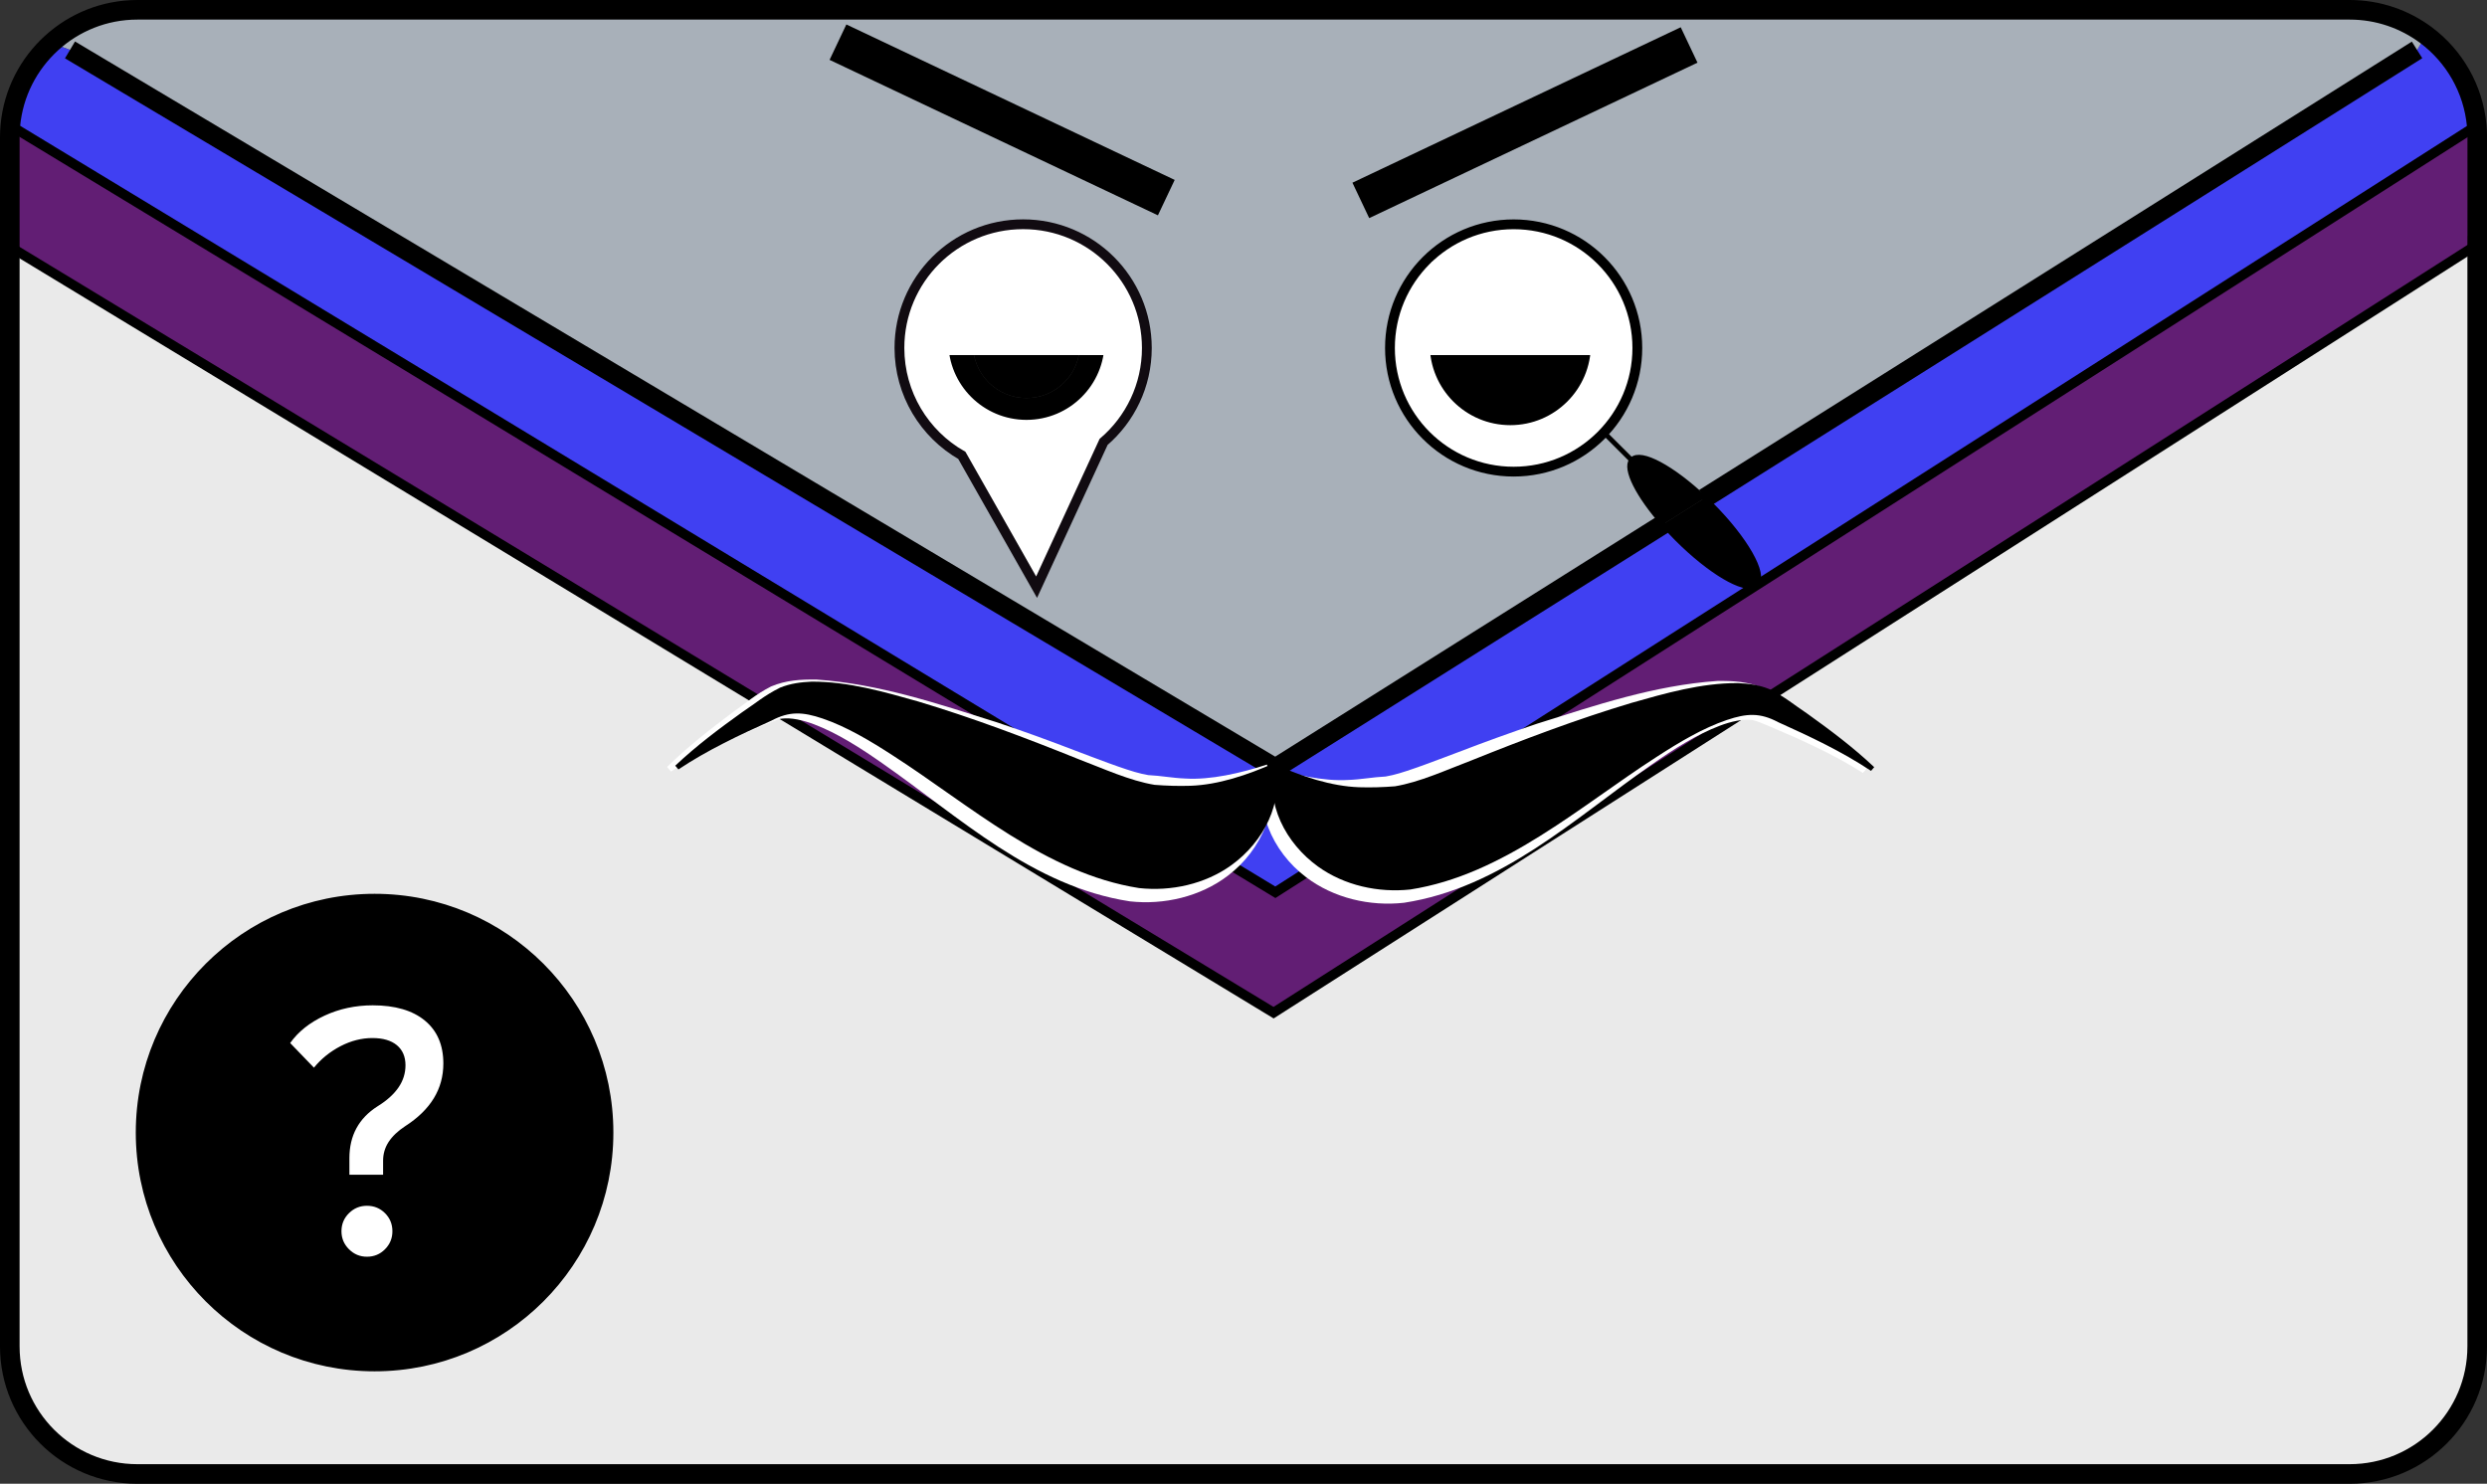 <?xml version="1.0" encoding="utf-8"?>
<!-- Generator: Adobe Illustrator 27.2.0, SVG Export Plug-In . SVG Version: 6.00 Build 0)  -->
<svg version="1.1" id="Layer_1" xmlns="http://www.w3.org/2000/svg" xmlns:xlink="http://www.w3.org/1999/xlink" x="0px" y="0px"
	 viewBox="0 0 507.72 302.96" style="enable-background:new 0 0 507.72 302.96;" xml:space="preserve">
<rect x="0" y="0" width="507.72" height="302.96" fill="#333333" stroke="none"/>
<style type="text/css">
	.st0{fill:#EAEAEA;}
	.st1{fill:#621E74;}
	.st2{fill:#4040F2;}
	.st3{fill:#A8B0B9;}
	.st4{fill:#FFFFFF;}
	.st5{fill:none;stroke:#000000;stroke-width:4;stroke-miterlimit:10;}
	.st6{fill:none;stroke:#000000;stroke-width:2;stroke-miterlimit:10;}
	.st7{fill:none;stroke:#000000;stroke-miterlimit:10;}
	.st8{fill:none;stroke:#110B11;stroke-width:2;stroke-miterlimit:10;}
	.st9{display:none;}
	.st10{display:inline;}
	.st11{stroke:#000000;stroke-miterlimit:10;}
	.st12{fill:none;stroke:#FF0000;stroke-width:8;stroke-miterlimit:10;}
	.st13{fill:none;stroke:#000000;stroke-width:8;stroke-miterlimit:10;}
</style>
<g id="XMLID_00000103953687902748685530000013214062170587765914_">
	<g>
		<path class="st0" d="M505.72,50.15v224.76c0,14.39-11.66,26.05-26.05,26.05H28.05C13.66,300.96,2,289.3,2,274.91V50.37l258,156.4
			L505.37,50.15H505.72z"/>
		<path class="st1" d="M505.72,28.05v22.1h-0.35L260,206.77L2,50.37V28.05c0-0.81,0.04-1.61,0.11-2.4l258.25,156.55l98.04-62.58
			l147.21-93.97C505.68,26.44,505.72,27.24,505.72,28.05z"/>
		<path class="st2" d="M505.61,25.64L358.4,119.62l-0.11-0.18c0.1-0.05,0.18-0.12,0.26-0.2c1.92-1.92-2.2-9.17-9.2-16.18
			c-0.46-0.46-0.91-0.9-1.38-1.34l145.47-91.53l1.83-3.02C501.01,11.47,504.92,18.09,505.61,25.64z"/>
		<path class="st3" d="M333.08,93.95c-1.43,1.76,1.34,7.22,6.48,13.06l-79.2,49.83L14.29,10.19l-3.75-1.42
			C15.16,4.57,21.3,2,28.05,2h451.63c5.84,0,11.23,1.92,15.59,5.17l-1.83,3.02l-145.47,91.53c-6.57-6.2-13-9.68-14.8-7.88
			C333.15,93.87,333.11,93.91,333.08,93.95z M334.27,71.05c0-13.95-11.32-25.25-25.25-25.25c-13.95,0-25.25,11.3-25.25,25.25
			s11.3,25.25,25.25,25.25C322.95,96.3,334.27,85,334.27,71.05z M225.29,90.23c5.41-4.63,8.83-11.51,8.83-19.18
			c0-13.95-11.3-25.25-25.25-25.25c-13.95,0-25.25,11.3-25.25,25.25c0,9.39,5.13,17.6,12.74,21.94l15.26,26.91L225.29,90.23z"/>
		<path d="M349.35,103.06c7,7,11.13,14.25,9.2,16.18c-0.08,0.08-0.16,0.15-0.26,0.2c-2.27,1.38-9.19-2.69-15.92-9.42
			c-1-1-1.95-2.01-2.81-3l8.41-5.3C348.44,102.16,348.89,102.59,349.35,103.06z"/>
		<path class="st2" d="M358.29,119.44l0.11,0.18l-98.04,62.58L2.11,25.64c0.61-6.68,3.74-12.61,8.42-16.87l3.75,1.42l246.07,146.65
			l79.2-49.83c0.86,1,1.82,2.01,2.81,3C349.1,116.75,356.03,120.82,358.29,119.44z"/>
		<path d="M333.08,93.95c0.03-0.04,0.07-0.08,0.1-0.11c1.8-1.8,8.23,1.68,14.8,7.88l-8.41,5.3
			C334.42,101.17,331.64,95.71,333.08,93.95z"/>
		<path class="st4" d="M309.01,45.79c13.94,0,25.25,11.3,25.25,25.25S322.95,96.3,309.01,96.3c-13.95,0-25.25-11.3-25.25-25.25
			S295.06,45.79,309.01,45.79z M323.78,70.36c0-8.53-6.92-15.45-15.45-15.45c-8.55,0-15.45,6.92-15.45,15.45s6.91,15.45,15.45,15.45
			C316.86,85.82,323.78,78.9,323.78,70.36z"/>
		<circle cx="308.33" cy="70.36" r="15.45"/>
		<path class="st4" d="M234.12,71.05c0,7.67-3.43,14.55-8.83,19.18l-13.68,29.66l-15.26-26.91c-7.6-4.34-12.74-12.55-12.74-21.94
			c0-13.95,11.3-25.25,25.25-25.25C222.82,45.79,234.12,57.1,234.12,71.05z M225,69.78c0-8.53-6.92-15.45-15.45-15.45
			c-8.53,0-15.45,6.92-15.45,15.45c0,8.55,6.92,15.45,15.45,15.45C218.08,85.23,225,78.32,225,69.78z"/>
		<path d="M209.55,54.32c8.53,0,15.45,6.92,15.45,15.45c0,8.55-6.92,15.45-15.45,15.45c-8.53,0-15.45-6.91-15.45-15.45
			C194.1,61.25,201.02,54.32,209.55,54.32z M220.47,70.36c0-6.03-4.89-10.92-10.92-10.92c-6.03,0-10.92,4.89-10.92,10.92
			c0,6.03,4.89,10.92,10.92,10.92C215.58,81.29,220.47,76.4,220.47,70.36z"/>
		<circle cx="209.55" cy="70.36" r="10.92"/>
	</g>
	<g>
		<path class="st5" d="M505.72,50.15v224.76c0,14.39-11.66,26.05-26.05,26.05H28.05C13.66,300.96,2,289.3,2,274.91V50.37V28.05
			c0-0.81,0.04-1.61,0.11-2.4c0.61-6.68,3.74-12.61,8.42-16.87C15.16,4.57,21.3,2,28.05,2h451.63c5.84,0,11.23,1.92,15.59,5.17
			c5.75,4.3,9.65,10.92,10.35,18.47c0.07,0.79,0.11,1.6,0.11,2.4V50.15z"/>
		<polyline class="st5" points="339.56,107.02 260.36,156.84 14.29,10.19 		"/>
		<line class="st5" x1="493.44" y1="10.19" x2="347.97" y2="101.72"/>
		<circle class="st6" cx="309.01" cy="71.05" r="25.25"/>
		<line class="st7" x1="333.08" y1="93.95" x2="327.82" y2="88.7"/>
		<path class="st7" d="M333.08,93.95c0.03-0.04,0.07-0.08,0.1-0.11c1.8-1.8,8.23,1.68,14.8,7.88c0.46,0.44,0.91,0.87,1.38,1.34
			c7,7,11.13,14.25,9.2,16.18c-0.08,0.08-0.16,0.15-0.26,0.2c-2.27,1.38-9.19-2.69-15.92-9.42c-1-1-1.95-2.01-2.81-3
			C334.42,101.17,331.64,95.71,333.08,93.95z"/>
		<circle class="st6" cx="308.33" cy="70.36" r="15.45"/>
		<circle class="st7" cx="209.55" cy="69.78" r="15.45"/>
		<path class="st8" d="M208.87,45.79c-13.95,0-25.25,11.3-25.25,25.25c0,9.39,5.13,17.6,12.74,21.94l15.26,26.91l13.68-29.66
			c5.41-4.63,8.83-11.51,8.83-19.18C234.12,57.1,222.82,45.79,208.87,45.79z"/>
		<polyline class="st6" points="505.72,25.58 505.61,25.64 358.4,119.62 260.36,182.19 2.11,25.64 2,25.58 		"/>
		<polyline class="st6" points="505.37,50.15 260,206.77 2,50.37 1.65,50.15 		"/>
	</g>
</g>
<g class="st9">
	<path class="st10" d="M211.03,188.39c14.29,1.99,28.89,7.04,39.17,17.61c0,0,0.55,0.56,0.55,0.56l0.16,0.24
		c9.02,14.02,27.84,20.66,42.38,10.74c1.88-1.29,3.26-2.88,3.35-4.4l0.05,0.41c-0.31-2.15-1.36-4.11-3.12-5.51
		c-3.71-2.95-9.35-3.15-13.75-1.4c-2.32,0.92-4.45,2.42-6.01,4.45l-0.82-0.57c2.96-4.79,8.59-7.54,14.2-7.62
		c6.14-0.28,12.73,3.69,13.84,10.13c0.08,6.7-6.58,10.51-11.71,13.24c-17.63,8.84-37.96-1.15-46.66-12.17
		c-4.48-3.68-9.72-6.22-15.3-7.86c-5.7-1.69-11.7-2.42-17.68-2.63C209.68,203.61,211.03,188.39,211.03,188.39L211.03,188.39z"/>
</g>
<g class="st9">
	<path class="st10" d="M212.77,203.61c-11.67,0.39-23.8,2.94-32.98,10.49c0,0,0.71-0.8,0.71-0.8c-3.8,4.67-8.43,8.51-13.59,11.33
		c-10.21,5.55-23.24,7.02-33.78,1.64c-3.92-2.03-7.8-4.32-10.3-8.16c-0.93-1.46-1.58-3.44-1.38-5.37c0.4-1.55,1.07-3.06,2.01-4.38
		c2.62-3.78,7.49-5.58,11.81-5.46c5.61,0.09,11.25,2.83,14.2,7.62c0,0-0.82,0.57-0.82,0.57c-1.56-2.02-3.69-3.53-6.01-4.45
		c-7.04-2.92-15.8,0.05-16.83,6.49c0.33,3.23,5.11,5.63,8.09,6.94c4.83,2.16,10.26,2.71,15.4,1.81c9.07-1.57,17.33-7.47,22.24-15.1
		c0.15-0.28,0.51-0.59,0.71-0.8c5.16-5.29,11.59-9.35,18.37-12.15c6.67-2.79,13.71-4.44,20.8-5.46
		C211.41,188.39,212.77,203.61,212.77,203.61L212.77,203.61z"/>
</g>
<g>
	<g>
		<path class="st4" d="M258.64,156.11c3.03,8.34-1.07,17.48-7.98,22.7c-5.63,4.29-13.04,6-20,5.23
			c-19.92-3.06-34.73-17.16-50.47-28.15c-4.56-3.2-9.27-6.21-14-8c-2.34-0.88-4.71-1.39-6.56-1.16c-0.66,0.02-2.24,0.73-3.51,1.25
			c-6.55,2.78-13.16,5.72-19.14,9.55c0,0-0.8-0.93-0.8-0.93c4.21-4.12,8.8-7.71,13.5-11.23c2.86-1.96,4.33-3.45,7.74-5.21
			c3.07-1.29,6.1-1.45,9.28-1.41c12.94,0.91,24.85,4.97,36.84,8.74c5.55,1.86,10.92,3.82,16,5.78c3.39,1.27,10.31,3.99,13.46,4.7
			c0.52,0.1,0.94,0.19,1.41,0.29c2.58,0.12,4.99,0.61,7.59,0.7C247.1,159.28,253.29,157.88,258.64,156.11L258.64,156.11z"/>
	</g>
	<g>
		<path class="st4" d="M258.64,156.4c5.34,1.76,11.54,3.17,16.65,2.85c2.6-0.09,5.01-0.58,7.59-0.7c0.47-0.1,0.89-0.19,1.41-0.29
			c3.11-0.71,10.08-3.44,13.46-4.7c5.08-1.95,10.46-3.91,16-5.78c11.99-3.77,23.89-7.83,36.84-8.74c3.17-0.04,6.21,0.12,9.28,1.41
			c3.41,1.76,4.89,3.25,7.74,5.21c4.7,3.52,9.29,7.11,13.5,11.23c0,0-0.8,0.93-0.8,0.93c-5.99-3.82-12.6-6.77-19.14-9.55
			c-1.27-0.52-2.85-1.22-3.51-1.25c-1.85-0.23-4.22,0.27-6.56,1.16c-4.73,1.79-9.44,4.8-14,8c-15.74,10.99-30.55,25.09-50.47,28.15
			c-6.96,0.77-14.37-0.94-20-5.23C259.7,173.88,255.61,164.74,258.64,156.4L258.64,156.4z"/>
	</g>
</g>
<g>
	<g>
		<path d="M260.23,155.77c1.98,8.05-2.27,16.13-8.84,20.88c-5.38,3.88-12.31,5.39-18.84,4.68c-18.98-2.96-34.69-17.03-50.21-27.03
			c-4.68-3.04-9.51-5.92-14.4-7.59c-4.07-1.37-6.77-1.53-10.49,0.45c-6.5,2.92-13.03,5.99-18.95,9.94c0,0-0.65-0.76-0.65-0.76
			c4.26-4.02,8.91-7.51,13.66-10.92c2.8-1.86,4.45-3.36,7.71-5c2.16-0.88,4.29-1.14,6.47-1.24c7.49-0.04,14.88,2.11,21.72,4.04
			c11.14,3.33,22.18,7.52,32.73,11.77c5.13,1.95,10.49,4.42,15.56,5.26c2.45,0.19,4.85,0.27,7.33,0.19
			C248.7,160.25,254.71,158.24,260.23,155.77L260.23,155.77z"/>
	</g>
	<g>
		<path d="M260.23,156.06c5.52,2.47,11.53,4.48,17.21,4.68c2.48,0.08,4.88,0,7.33-0.19c5.07-0.84,10.44-3.32,15.56-5.26
			c10.56-4.25,21.59-8.44,32.73-11.77c6.83-1.94,14.23-4.08,21.72-4.04c2.18,0.1,4.32,0.36,6.47,1.24c3.27,1.64,4.92,3.15,7.71,5
			c4.75,3.41,9.4,6.89,13.66,10.92c0,0-0.65,0.76-0.65,0.76c-5.92-3.94-12.46-7.02-18.95-9.94c-3.72-1.98-6.41-1.82-10.49-0.45
			c-4.9,1.67-9.72,4.54-14.4,7.58c-15.52,10-31.23,24.07-50.21,27.03c-6.53,0.7-13.46-0.81-18.84-4.68
			C262.5,172.2,258.24,164.11,260.23,156.06L260.23,156.06z"/>
	</g>
</g>
<circle class="st11" cx="76.47" cy="231.25" r="48.25"/>
<g>
	<g>
		<path class="st4" d="M64.09,218l-4.85-5.03c1.64-2.32,3.98-4.18,7.01-5.59c3.04-1.41,6.32-2.11,9.86-2.11l-0.07,6.68
			c-2.2,0-4.37,0.55-6.5,1.65C67.4,214.71,65.58,216.17,64.09,218z M74.91,256.6c-1.43,0-2.65-0.51-3.67-1.53s-1.53-2.24-1.53-3.67
			c0-1.45,0.51-2.68,1.53-3.69s2.24-1.51,3.67-1.51c1.45,0,2.68,0.5,3.69,1.51c1.01,1.01,1.51,2.24,1.51,3.69
			c0,1.43-0.5,2.65-1.51,3.67C77.6,256.09,76.37,256.6,74.91,256.6z M71.33,239.87v-3.38c0-2.32,0.48-4.37,1.44-6.13
			c0.96-1.77,2.4-3.26,4.32-4.48c1.9-1.17,3.32-2.46,4.27-3.85s1.42-2.9,1.42-4.52c0-1.76-0.59-3.12-1.76-4.1
			c-1.17-0.97-2.84-1.46-4.99-1.46l0.07-6.68c4.57,0,8.12,1.04,10.63,3.11c2.52,2.07,3.78,5,3.78,8.77c0,2.6-0.65,4.97-1.95,7.1
			s-3.25,4.03-5.85,5.7c-1.5,0.98-2.62,2.06-3.38,3.22c-0.75,1.16-1.12,2.43-1.12,3.81v2.88H71.33z"/>
	</g>
</g>
<path class="st12" d="M166.22,22.5"/>
<path class="st12" d="M236.08,48.66"/>
<rect x="192.22" y="53.5" class="st4" width="33" height="19"/>
<line class="st13" x1="277.81" y1="40.92" x2="344.83" y2="9.18"/>
<line class="st13" x1="238.1" y1="40.35" x2="171.07" y2="8.61"/>
<rect x="221.22" y="62.5" class="st4" width="6" height="10"/>
<rect x="292.22" y="53.5" class="st4" width="33" height="19"/>
<rect x="289.22" y="62.5" class="st4" width="6" height="10"/>
</svg>
